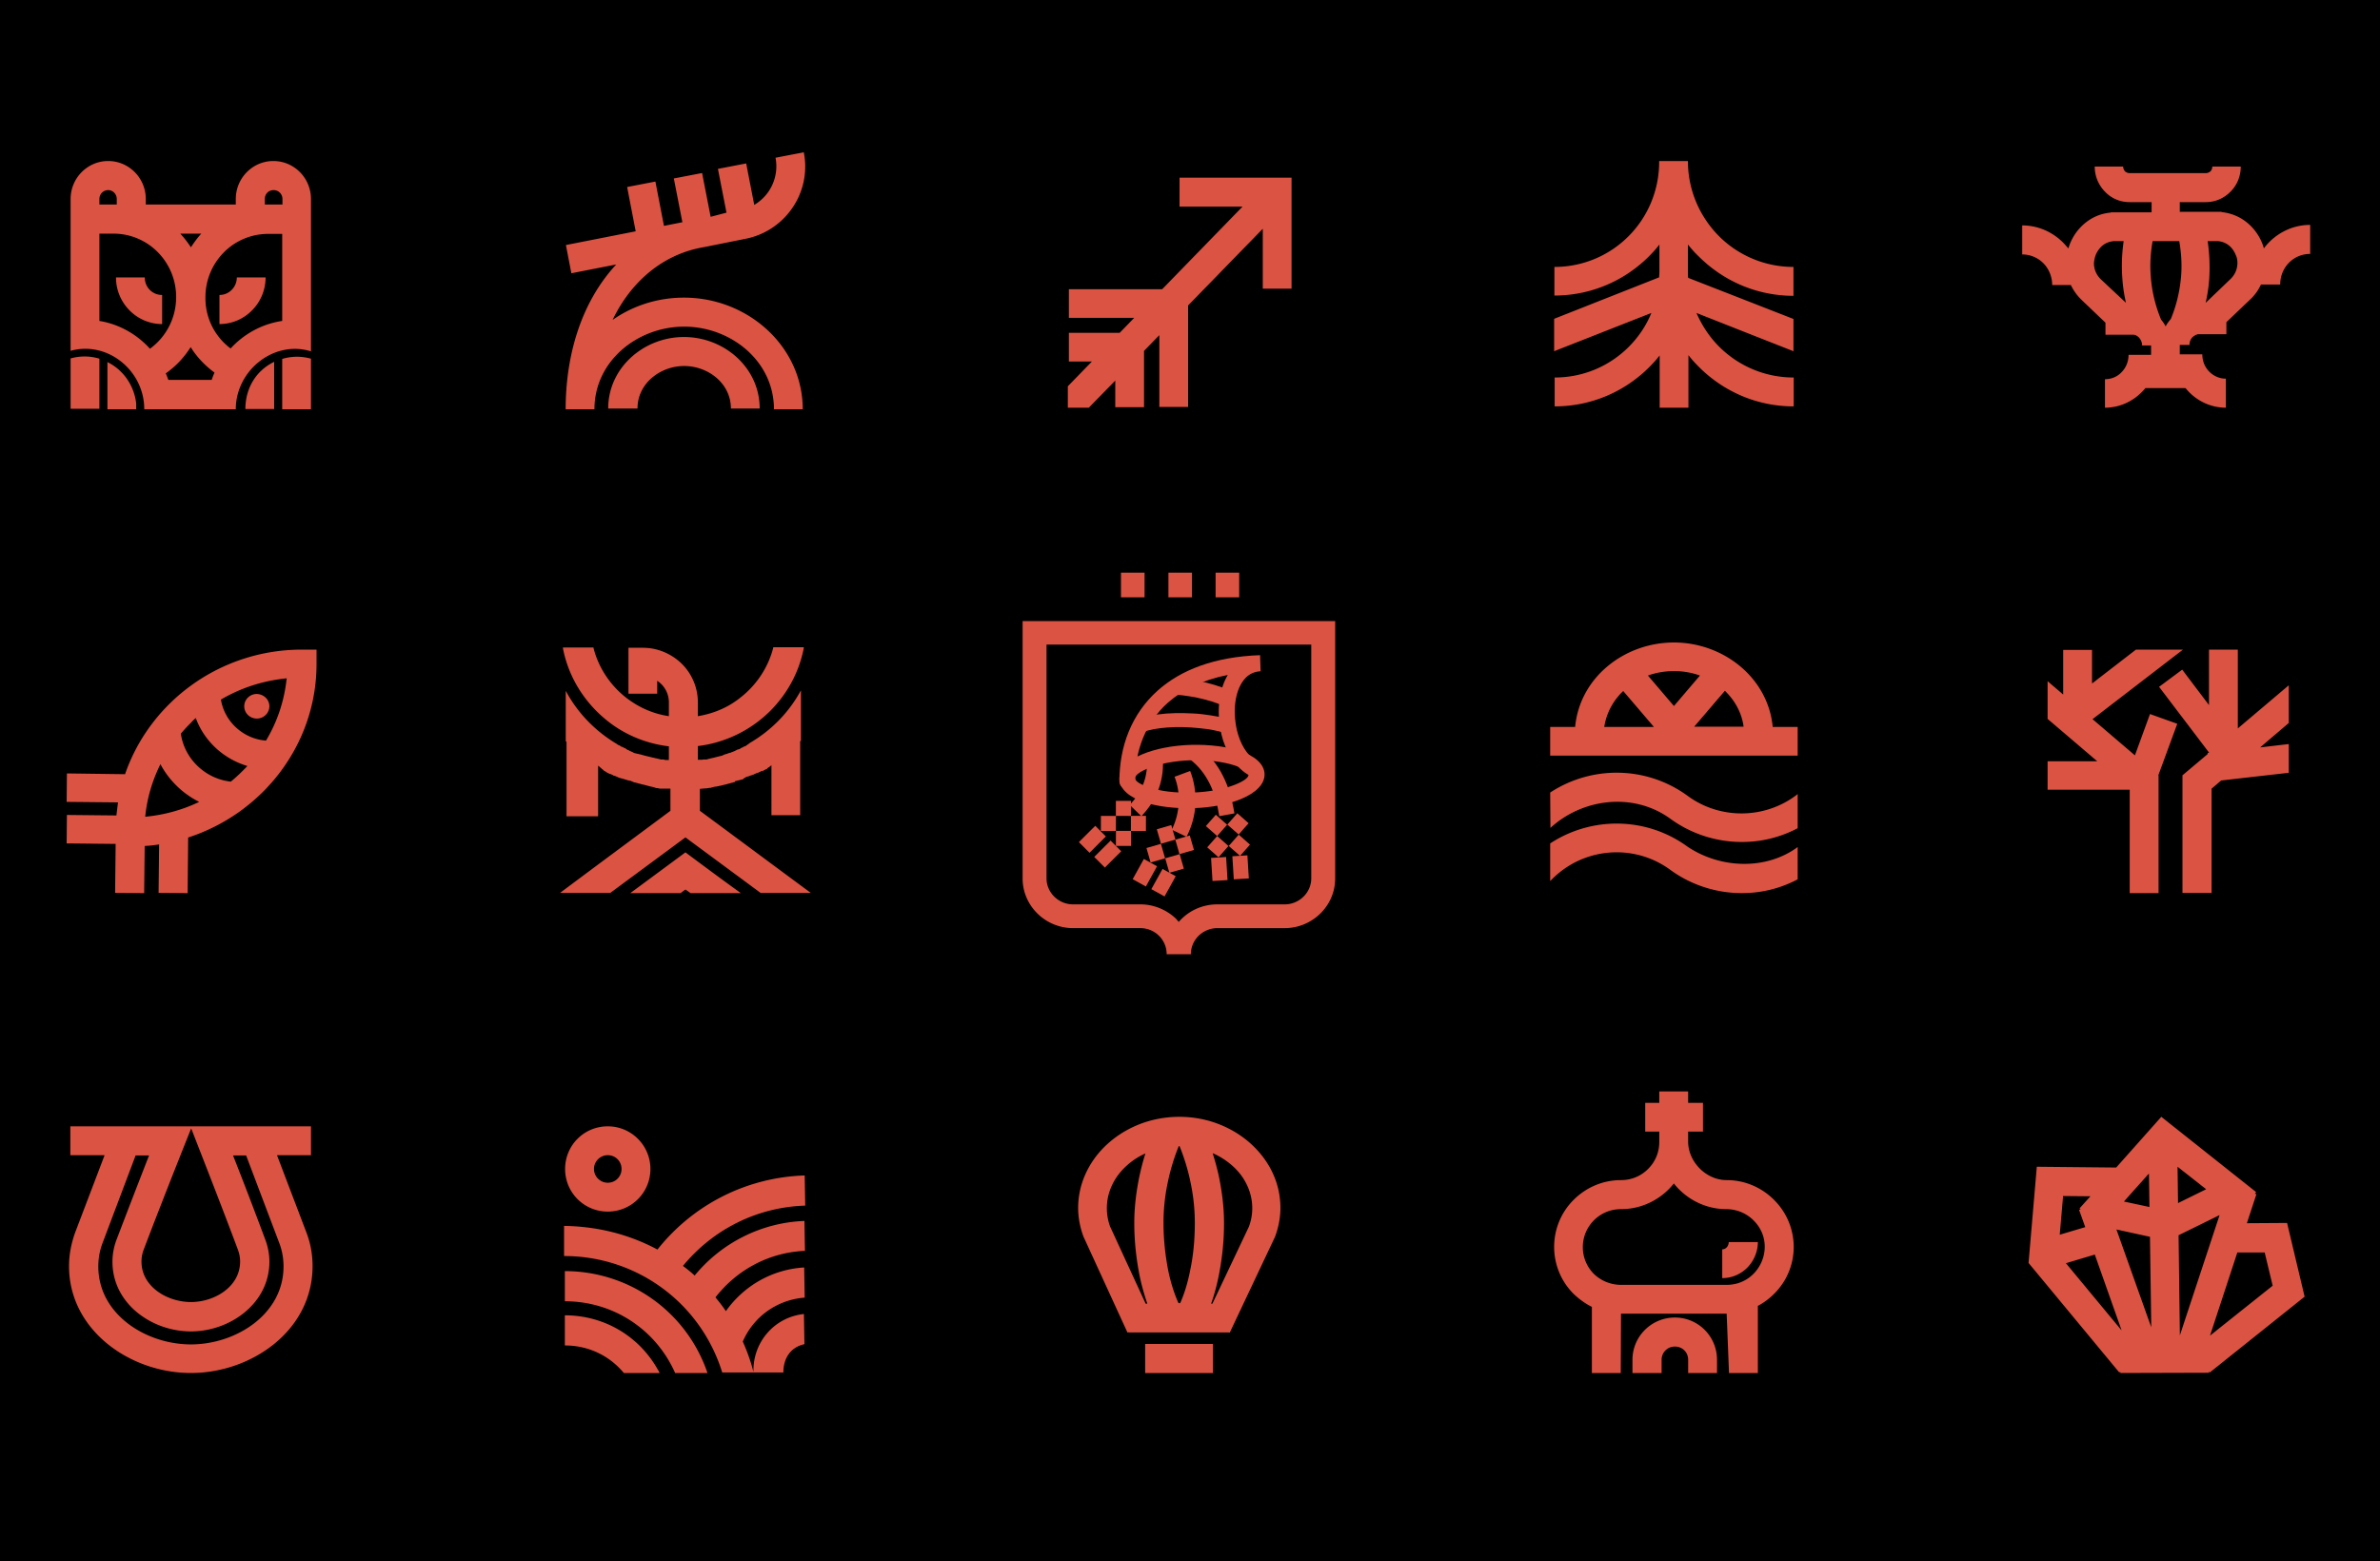 <svg fill="none" height="1968" width="3000" xmlns="http://www.w3.org/2000/svg"><path d="M0 0h3000v1968H0z" fill="#000"/><g fill="#db5342"><path d="M2127.65 308.307v34.446c0 2.625 0 4.921.33 7.546l132.69 51.833v40.679c-40.85-16.075-81.71-32.15-122.23-48.224 6.86 15.746 16.34 30.181 28.43 42.319 23.86 23.948 57.2 39.039 94.13 39.039v36.415c-46.74 0-88.9-19.028-119.62-49.865-4.58-4.593-9.15-9.514-13.08-14.763V514h-36.28v-65.94c-3.92 5.249-8.49 10.17-13.07 14.763-30.4 30.509-72.56 49.537-119.3 49.537v-36.415c36.61 0 69.62-14.762 93.48-38.711 12.09-12.138 21.9-26.573 28.43-42.647-40.85 16.074-81.71 32.149-122.56 48.224v-40.679l.33-.328 132.04-52.162c0-2.296.33-4.592.33-6.561v-34.774c-3.92 5.249-8.5 10.17-13.08 14.763-30.39 30.509-72.55 49.537-119.29 49.537V336.52c36.6 0 69.61-14.763 93.47-38.711s38.57-57.082 38.57-93.825V203h36.28c0 37.071 15.03 70.205 38.89 94.481 23.86 23.948 57.2 39.039 94.13 39.039v36.415c-46.73 0-88.9-19.028-119.62-49.865-4.9-4.593-9.15-9.514-13.4-14.763zM766.628 515.02c0-51.605 45.125-90.145 95.483-90.145 50.357 0 95.483 38.214 95.483 90.145h-36.297c0-31.681-28.775-53.564-58.859-53.564s-58.86 21.883-58.86 53.564zm149.11-246.919l-10.791-55.198 35.643-6.859 10.137 52.258c20.601-12.084 31.392-35.927 26.814-59.443L1013.18 192c10.14 50.298-23.213 99.29-73.571 109.089l-51.992 10.451c-52.974 8.819-92.868 44.746-115.43 91.779 25.178-17.638 56.243-28.089 89.924-28.089 40.875 0 78.152 15.677 105.293 40.826 27.468 25.476 44.476 60.75 44.476 99.944h-36.301c0-61.077-54.609-104.19-113.141-104.19-58.533 0-113.141 43.113-113.141 104.19H713c0-65.649 18.312-133.585 63.764-182.577l-56.57 11.105-6.867-35.601 87.962-17.31-10.791-55.851 35.643-6.859 10.791 55.851 23.217-4.572-10.791-55.198 35.643-6.859 10.791 55.198zM2127.37 1003.42c-52.11-38.095-121.26-38.42-173.37-4.229l.33 44.609c40.31-37.12 104.54-45.586 151.41-11.39 46.54 33.86 109.46 38.75 160.26 11.72v-42.99c-40.31 31.59-97.34 32.57-138.63 2.28zm0 64.15c-52.11-38.1-121.26-38.42-173.37-4.23v46.89l.33.33c39.65-42.01 104.54-48.2 151.41-13.68 46.54 33.87 109.46 38.75 160.26 11.72v-40.7c-40.31 29.63-97.66 27.03-138.63-.33zm-42.61-151.089l-38.67-45.263c-12.78 12.049-21.3 28.005-23.92 45.263zm89.48-45.588l-38.68 45.262h62.27c-2.29-17.258-10.81-32.888-23.59-45.262zm-97.01-19.212l32.77 38.424 32.77-38.424c-20.64-7.49-44.57-7.49-65.54 0zm-91.77 64.8C1991.36 853.634 2048.06 810 2110 810s118.64 43.96 124.54 106.481H2266v36.145h-312v-36.145zM783.475 1473.75c0-9.51-7.543-17.37-17.381-17.37-9.51 0-17.381 7.86-17.381 17.37 0 9.5 7.871 17.36 17.381 17.36 9.838 0 17.381-7.86 17.381-17.36zM891.695 1731H851.03c-24.595-55.38-78.377-90.45-139.046-90.45v-38.01c81.001 0 152.82 50.79 179.383 127.15zm-60.341 0h-44.928l-.328-.33c-18.693-22.28-45.256-34.41-74.114-34.41v-38.01c49.191 0 93.463 25.89 117.402 68.82.984 1.31 1.64 2.62 1.968 3.93zm-2.624-155.66c45.256-57.03 112.812-91.11 185.61-93.4l.66 38.01c-60.341 1.97-115.763 29.5-154.132 76.03 5.247 3.93 10.167 7.87 14.758 12.13 34.105-41.62 84.608-66.86 138.394-68.82l.65 37.68c-44.598 1.97-85.262 23.27-112.809 58.67 4.591 5.57 9.182 11.47 13.117 17.36 22.956-32.44 59.029-52.76 98.712-55.05l.65 38.01c-34.43 2.62-64.272 23.6-78.045 55.39 5.574 12.45 10.166 25.23 13.445 38.34-.984-37.36 26.235-69.15 63.62-73.08l.66 38.01c-17.713 3.94-26.567 18.03-26.567 35.72h-77.066c-27.219-87.82-107.564-146.81-199.387-146.81v-38.02c41.976.66 81.657 10.49 117.73 29.83zm-8.854-101.59c0 29.82-23.94 53.74-53.782 53.74-29.843 0-53.782-23.92-53.782-53.74 0-29.83 23.939-53.75 53.782-53.75 29.842 0 53.782 24.25 53.782 53.75zm-674.131-407.21v-2.59L84 1063.31l.33-35.87 62.406.64c.66-5.49 1.321-10.98 1.981-16.48L84 1010.96l.33-35.875 73.302.97C189 884.924 277.16 819 380.509 819H399v18.097c0 101.795-68.019 188.403-161.792 218.773l-.661 70.13-36.651-.32.661-61.08c-5.944.97-11.887 1.62-18.161 1.94l-.66 59.46-36.651-.32zm56.462-103.089c-10.235 20.683-16.839 42.979-19.15 66.249 24.103-2.26 47.216-8.73 68.018-18.74-20.802-10.35-37.971-27.15-48.868-47.509zm44.576-58.168a55.812 55.812 0 00-6.274 6.14c-4.292 4.201-8.585 8.725-12.547 13.573 4.623 31.669 30.708 56.876 63.066 60.43 7.264-6.14 14.198-12.603 20.802-19.712-30.377-9.049-54.481-31.67-65.047-60.431zm114.575-50.089c-29.386 2.908-57.783 11.957-82.877 26.822 4.623 27.791 28.066 49.443 56.792 51.705 14.199-23.59 23.114-50.089 26.085-78.527zm-21.792 35.224c0 8.402-6.934 15.511-15.849 15.511-8.585 0-15.849-6.786-15.849-15.511 0-8.402 6.934-15.512 15.849-15.512 8.915.324 15.849 7.11 15.849 15.512zm-98.571 532.202c-20.445 51.12-40.23 101.27-59.686 152.39-1.978 5.24-2.967 10.16-2.967 15.4 0 32.12 32.975 51.12 62.323 51.12s61.993-19 61.993-51.12c0-5.24-.989-10.16-2.967-15.4-19.126-51.12-38.911-101.59-58.696-152.39zm-69.908 33.76l-41.549 110.11c-3.957 10.16-5.606 20.32-5.606 30.15 0 60.62 60.345 98.31 116.733 98.31s116.732-37.69 116.732-98.31c0-9.83-1.648-19.99-5.605-30.15l-41.549-109.79h-16.488c13.85 35.07 27.37 70.46 40.56 105.86 3.627 9.5 5.276 19 5.276 28.18 0 52.43-49.463 87.83-98.926 87.83s-98.926-35.07-98.926-87.83c0-9.18 1.649-18.68 5.276-28.18 13.52-35.4 27.04-70.46 40.889-105.86h-16.817zm178.067 0l36.932 97c5.606 14.42 7.914 28.84 7.914 42.93 0 81.27-77.162 134.69-153.335 134.69C163.833 1731 87 1676.93 87 1596.31c0-14.09 2.638-28.51 7.914-42.93l36.933-97H88.649V1420H392.02v36.38zm1094.306 238h85.43V1731h-85.43zm2.61-51.14c-3.59-10.56-7.18-22.77-9.79-35.96-3.91-19.8-6.52-42.23-6.52-65.33 0-20.45 2.61-39.92 6.2-57.74 2.28-10.55 4.89-20.78 7.82-30.02-14.02 6.27-25.76 15.84-34.24 27.05-9.13 12.21-14.34 26.73-14.34 41.91 0 7.58 1.3 15.17 3.91 22.76l45 97.66h1.96zm82.5-189.38c2.93 9.24 5.86 19.8 8.15 30.68 3.58 17.82 6.19 37.29 6.19 57.74 0 23.43-2.61 45.53-6.52 65.33-2.61 13.19-5.87 25.07-9.78 35.96h1.63l45.98-97c2.93-7.92 4.24-15.51 4.24-23.42 0-15.18-5.22-29.7-14.35-41.91-8.81-11.54-21.2-21.11-35.54-27.38zm-41.09 189.38c5.22-11.55 9.78-26.07 13.04-43.22 3.59-17.16 5.55-36.95 5.55-58.07 0-17.82-1.96-34.97-5.22-50.48-3.59-17.81-8.81-33.65-14.02-46.52h-.98c-5.22 12.87-10.44 28.71-14.02 46.52a243.845 243.845 0 00-5.22 50.15c0 21.12 2.28 40.58 5.54 58.07 3.26 16.82 8.15 31.67 13.37 43.22h1.96zm-66.2 36.95l-54.78-119.43-.65-1.32c-4.57-12.21-6.85-24.75-6.85-36.62 0-23.1 7.83-45.21 21.85-64.01 13.69-18.15 32.93-32.66 55.76-41.57 15.32-5.94 32.28-9.24 49.89-9.24 17.93 0 34.57 3.3 49.89 9.24 22.83 8.91 42.07 23.42 55.76 41.57 14.02 18.48 21.85 40.58 21.85 64.01 0 11.87-2.28 24.41-6.85 36.62l-.65 1.32-56.41 119.43-.66-.33h-127.17v-.66zM182.482 349.75c0 12.229 9.479 22.144 21.9 22.144v36.688c-32.033 0-58.181-26.442-58.181-58.832zm71.256-55.197h-26.476c4.903 5.289 9.479 11.238 13.401 17.187 3.923-5.949 8.172-11.898 13.075-17.187zm-128.456-43.628v6.941h21.899v-6.941c0-6.28-4.903-11.238-10.786-11.238-6.211 0-11.113 4.958-11.113 11.238zm208.537 0v6.941h22.226v-6.941c0-6.28-4.903-11.238-11.113-11.238-6.537 0-11.113 4.958-11.113 11.238zM290.673 439.32c17.324-18.84 40.204-31.069 65.046-34.704V294.884h-17.651c-43.799 0-79.1 35.696-79.1 79.985-.327 25.45 11.44 49.247 31.705 64.451zm-81.715 31.399c1.307 2.644 2.288 5.619 3.269 8.263h54.585c.981-2.975 2.288-6.28 3.596-9.254-11.767-8.594-22.227-19.501-30.071-32.061-8.172 12.891-18.631 24.128-31.379 33.052zm-83.676-66.103c24.514 3.966 47.068 16.525 63.738 35.034 20.919-15.203 33.012-39.331 33.012-65.112 0-44.289-35.301-79.985-79.1-79.985h-17.65zm56.547 111.053c0-48.255-46.088-86.265-92.829-73.374v-191.37C89 224.484 110.246 203 136.395 203s47.395 21.484 47.395 47.925v6.941h113.42v-6.941c0-26.441 21.246-47.925 47.395-47.925S392 224.484 392 250.925v192.031c-46.741-14.543-94.79 24.127-94.79 73.044H181.829zm-56.547-63.459c-11.767-3.636-24.515-3.636-36.282-.33v63.459h36.282zm46.414 63.459v-6.94c-2.615-23.137-16.67-42.637-36.282-52.222V516h36.282zm173.89-59.493c-23.207 11.238-36.282 33.713-36.282 59.493h36.282zM392 452.21c-11.767-3.305-24.514-3.305-36.281.331V516H392zm-57.201-102.46c0 32.39-26.148 58.832-58.181 58.832v-36.688c12.094 0 21.9-9.915 21.9-22.144zM2043.29 1619.86h133.17c42.31 0 64.29-51.32 33.78-81.4-8.52-8.5-20.66-14.05-34.11-14.05-25.91 0-50.18-12.1-66.25-32.36-16.07 20.26-40.35 32.36-66.59 32.36-13.44 0-25.25 5.23-34.11 14.05-18.69 18.64-18.69 49.04 0 67.67 8.86 8.5 20.99 13.73 34.11 13.73zm133.17 36.28h-133.17l-.32 74.86h-36.41v-83.36c-8.53-4.25-16.07-9.8-22.96-16.34-32.8-32.69-32.8-85.97 0-118.66 15.42-15.36 36.41-24.84 59.69-24.84 13.45 0 25.26-5.23 34.12-14.06 8.85-8.83 14.1-20.59 14.1-34v-13.07h-17.71v-36.29h17.71V1376h36.41v14.38h18.69v36.29h-18.69v13.07c.32 25.17 22.63 48.06 48.54 48.06 23.29 0 44.28 9.48 59.69 24.84 33.13 33.01 33.13 85.97 0 118.66-5.9 5.88-12.79 11.11-20.33 15.04V1731h-36.41zM2057.73 1731v-16.67c0-29.42 23.94-53.28 53.46-53.28s53.13 23.86 53.13 53.28V1731h-36.4v-16.67c0-9.48-7.22-16.67-16.73-16.67s-16.73 7.52-16.73 16.67V1731zm158.09-165.41c0 24.85-19.68 45.77-44.94 45.77v-36.29c4.92 0 8.2-4.57 8.2-9.15h36.74zM1628 224v139.955h-36.27v-75.511l-94.11 96.667v127.913h-36.27v-90.483l-19.28 19.854v70.954h-36.27v-33.524L1372.47 514H1346v-27.015l.33-.325 30.06-30.92h-29.08v-36.128h64.04l18.3-18.878h-82.34v-36.128h117.63l101.3-104.153h-79.4V224h104.89zm-764 897.45l-6.202 4.55h-63.331L864 1074.6c23.178 17.24 46.355 34.48 69.859 51.4h-63.33zm-18.934-99.22v-27.972h-13.384l-1.306-.325-1.306-.325h-1.632l-.979-.326-.98-.325-.979-.325h-.326l-.98-.326-1.306-.325-1.305-.325h-.327l-.979-.325h-.327c-.653-.326-1.632-.326-2.285-.651l-.979-.325h-.326l-.98-.326h-.326l-.98-.325-1.305-.325h-.327l-.979-.325h-.327l-1.305-.326-1.306-.325-.98-.325h-.326l-.979-.326h-.327l-.979-.325-.979-.325h-.327l-.979-.325-.98-.326h-.652l-.98-.325-.979-.325-.653-.326-.653-.325-.979-.325c-.653-.325-1.306-.651-2.285-.651h-.327l-.653-.325h-.653l-.979-.325-.979-.326h-.327l-.653-.325h-.326l-.979-.325-.98-.325-.979-.326h-.327l-.979-.325h-.326l-.98-.325-.979-.326h-.326l-.98-.325h-.326l-.653-.325-.653-.325c-1.306-.651-2.285-.976-3.591-1.627l-.979-.325h-.653l-.653-.326-.979-.65-.98-.325-.326-.326-.98-.325-.979-.325-.979-.326h-.327l-.326-.325-.653-.325-.653-.325-.653-.326-.653-.325-.979-.651-.327-.325-.652-.325-.327-.325-.653-.326h-.326l-.326-.325-.327-.325-.326-.326-.327-.325-.326-.325-.327-.326-.653-.325-.326-.325-.327-.325-.326-.326-.327-.325-.326-.325-.653-.325-.326-.326-.327-.325-.326-.325-.327-.326-.326-.325-.979-.65v63.752h-39.827v-93.679l-.653-.651-.326-.325v-63.431l1.306 2.277c14.69 26.674 36.562 48.793 62.677 64.407l.98.651.326.325.653.325.326.325.98.326h.326l.98.65.979.651.326.325.98.326h.326l.979.325.327.325.979.651h.327l.979.325.327.325.652.325.327.326.653.325.326.325.979.651h.327l.979.325.327.325.653.326.326.325.979.325h.327l.979.651h.327l.653.325.652.326.653.325.327.325.979.325 1.306.326 1.306.325h.326l.98.325h.326l1.306.326 1.305.325h.327l.979.325h.327l.979.325h.327l.652.326h.327l.979.325.979.325h.327l.979.326h.327l3.917.975h.327l.652.326h.653c.653.325 1.633.325 2.285.65h.327l.979.325h.653l.98.326h.326l.979.325h.327l1.305.326h.327l.979.325h.327l.979.325h.327l.979.325h.326l.98.326h3.264l1.306.325 1.306.325h4.243v-17.24c-30.033-3.578-57.781-15.614-79.979-34.155-27.095-22.445-46.682-53.673-53.537-89.455v-.976h38.521v.651c6.529 25.372 21.545 47.492 41.785 63.106 15.343 11.71 33.297 19.842 53.21 22.77v-17.24c0-9.108-3.591-17.24-9.467-23.096-1.632-1.626-3.264-2.927-5.223-4.228v16.264h-36.235v-57.901h18.281c18.934 0 36.235 7.807 48.967 20.168 12.731 12.686 20.239 29.926 20.239 48.793v17.24c19.914-3.253 38.195-11.06 53.211-23.095 20.24-15.614 35.256-37.734 41.785-63.106V816h38.525v.976c-6.86 35.782-26.446 67.335-53.541 89.454-22.199 18.216-49.946 30.577-79.98 34.155v17.241h5.55l1.306-.325h4.244l.979-.326.979-.325h.327l.979-.325h.327l.979-.325h.326l.98-.326h.652l.98-.325h.653l.653-.326h.653l.652-.325h.327l.979-.325h.327l.979-.325h.326l.653-.326h.653l.98-.325h.326l.653-.325h.653l.979-.325h.327l.979-.326h.326l.653-.325.653-.325.653-.326.653-.325.979-.325.98-.325h.326l.98-.326h.326l.653-.325.653-.325.979-.326 1.306-.325h.326l.98-.325.652-.325.653-.326h.327c.653-.325 1.632-.65 2.285-.976l.979-.325.327-.325.979-.326.326-.325.653-.325.653-.325.98-.326h.326l.979-.325.98-.325.326-.326.653-.325.326-.325c.653-.325 1.306-.651 2.286-.976l.326-.325.653-.325.653-.326.653-.325h.326l.979-.326.327-.325.979-.65.98-.651.326-.325.98-.651.979-.65.326-.326.98-.65c26.115-15.289 47.987-37.408 62.678-63.757l1.31-2.277v63.106l-.33.326-.65.975v93.03h-36.24v-63.103l-.326.325-.327.326 3.591-2.278-.326.326-.327.325-.326.325-.327.326-.652.325h-.653l-.98.651-.979.65-.326.325-.327.326-.326.325-.327.325h-.326l-.653.326-.327.325-.326.325-.327.325-.326.326-.326.325-.327.325h-.326l-.653.325h-.327l-.979.651h-.326l-.327.325-.653.326-.326.325h-.327l-.653.325h-.653l-.652.326h-.653l-.653.325-.979.65-.98.326-.326.325-.653.325h-.653l-.653.326-.979.325c-.653.325-1.632.651-2.285.976l-1.959.976h-.653l-.653.325-.653.325-1.306.325-.979.326-.326.325h-.327l-.653.325h-.326l-.979.326-1.306.325-.98.325-.326.326-.653.325-.653.325-2.611 1.952-1.306.325h-.327l-.979.325h-.326l-.653.326h-.653l-.979.325h-.327l-.979.325h-.327l-.979.325h-.327l-.979.326h-.326l-.327.976-.979.325h-.327l-.979.325c-.653.326-1.632.326-2.285.651l-1.306.325-.979.325h-.327c-.652.326-1.305.326-2.285.651l-.979.325h-.326l-.98.326h-.326l-.98.325h-.326c-.653.325-1.632.325-2.285.65h-.327l-.979.326h-.326l-1.306.325-4.897.976c-.979 0-1.632.325-2.611.325l-.98.325-1.306.326-1.305.325-.98.325h-1.632l-1.306.326c-.979 0-1.632.325-2.611.325h-1.306c-2.285.325-4.244.325-6.529.651v27.646c46.682 34.48 93.037 68.96 139.719 103.44h-63.33L864 1055.74l-94.669 69.93H706c46.029-34.48 92.711-68.96 139.066-103.44zM2692.38 819h59.29l-114 87.668 53.4 45.613 19-52.083 34.4 12.293-23.92 65.023h.33V1126h-36.36V995.63H2581v-35.908h62.57L2581 906.345V858.79l19.66 16.822v-56.288h36.36v42.378zm95 306.68h-36.36V977.191h.32l31.45-26.527v-1.294l1.64-.324v-.323l-62.9-82.816 29.16-21.674 33.74 44.643V819h36.36v99.314l64.21-54.348v47.555l-36.03 30.732 36.03-4.206v36.232l-85.17 9.705-12.12 10.352v131.344zm32.81 453.38l-34.44 104.81 78.96-62.95-10.07-41.86zm-223.87-22.41l32.16-9.56-7.79-21.76 1.95-.65-1.3-1.32 13.64-15.16-34.44-.33zm44.19 25.04l-36.4 10.88 70.19 84.71zm32.17 147.66l-1.3.99-114.38-138.1 10.4-121.29 100.08.99 56.86-63.94 119.57 94.92-1.62 1.98 1.95.66-12.02 36.58 50.68-.33 22.1 92.95-119.57 95.58-.98-1.32v1.65l-111.77.33zm72.13-258.4l.65 45.82 35.42-17.47zm-35.42 50.76l-.65-42.19-31.52 35.27zm38.34 161.83l50.04-151.61-51.66 25.38zm-79.93-133.49l43.87 123.27-1.63-114.04zm12-1168.267c-2.26-9.892-3.88-20.113-4.53-30.334-1.29-15.826-.64-31.653 1.62-47.479h-12.27c-7.11.659-13.24 3.626-17.44 8.572-2.26 2.638-4.2 5.605-5.49 8.903-1.29 3.297-1.94 6.924-2.26 10.221 0 7.254 2.58 14.507 8.72 20.442zm33.58-77.813c-2.58 14.837-3.55 29.674-2.26 44.841 1.29 18.464 5.82 36.929 12.92 54.074 2.26 2.638 4.2 5.605 5.81 8.573 1.62-3.298 3.88-6.265 6.46-9.232 7.11-17.146 11.31-34.951 12.92-53.415 1.29-14.837.32-30.004-2.26-44.841zm34.24-49.788v12.859h52.64v.33c15.82 1.649 29.06 8.902 38.75 19.453 5.49 5.935 9.69 12.859 12.6 20.113.64 1.978 1.61 3.957 1.94 6.265a71.113 71.113 0 016.45-7.584c13.25-13.518 31.65-22.091 52-22.091v36.599c-10.66 0-20.02 4.286-26.81 11.21-6.78 6.924-10.98 16.486-10.98 27.367h-24.22c-3.23 6.924-7.75 13.518-13.88 19.123l-29.72 28.356v15.167h-35.84c-2.59.66-4.85 1.979-6.79 3.627-2.58 2.638-3.87 5.935-3.87 9.892h-12.27v11.87h28.42c0 8.572 3.23 16.156 8.72 21.761s12.91 8.902 20.99 8.902V514c-18.09 0-34.56-7.584-46.51-19.783-1.61-1.649-2.9-3.297-4.52-4.946h-50.38c-1.29 1.649-2.91 3.297-4.52 4.946-11.95 12.199-28.42 19.783-46.51 19.783v-35.939c8.4 0 15.83-3.297 21-8.903 5.49-5.605 8.72-13.188 8.72-21.761h28.42v-11.87h-11.31c0-3.956-1.61-7.254-3.87-9.891-1.94-1.979-4.2-3.298-6.79-3.627h-35.52v-15.167l-29.71-28.356c-6.14-5.935-10.66-12.2-13.89-19.124h-23.57c0-10.551-4.2-20.442-10.98-27.366-6.79-6.924-16.48-11.211-26.81-11.211v-36.598c20.35 0 38.75 8.572 52 22.091 2.26 2.308 4.19 4.616 6.13 6.924.65-1.979 1.29-3.627 1.94-5.606 2.91-7.253 7.1-14.177 12.59-20.112 9.69-10.551 22.93-18.135 39.08-19.454v-.329h51.35v-12.859h-27.77c-12.27 0-23.25-4.946-31.01-13.189-8.07-8.243-12.91-19.453-12.91-31.653h35.84c0 2.308.97 4.286 2.26 5.935 1.3 1.319 3.56 2.308 5.82 2.308h96.24c2.26 0 4.2-.989 5.81-2.308 1.29-1.319 2.26-3.627 2.26-5.935h35.85c0 12.529-4.84 23.74-12.92 31.653-8.07 8.243-19.05 13.189-31 13.189h-32.94zm32.61 127.601l31.33-30.004c6.14-5.935 8.72-13.189 8.72-20.443 0-3.627-.64-6.924-2.26-10.221-1.29-3.297-3.23-6.265-5.49-8.902-4.2-4.616-10.33-7.914-17.44-8.243h-12.27c2.26 15.826 2.91 31.653 1.94 47.479-.65 10.221-2.26 20.442-4.53 30.334zM1485.83 1162.3c1-1.3 2.32-2.6 3.65-3.9 11.6-11.4 27.5-18.24 45.07-18.24h84.83c18.22 0 33.47-14.65 33.47-32.88V812.628h-333.7v294.652c0 17.91 14.92 32.88 33.47 32.88h84.83c17.57 0 33.47 7.17 45.07 18.24.99 1.3 2.32 2.6 3.31 3.9zm-48.38 7.82h-84.83c-35.12 0-63.62-28.33-63.62-62.52V783h394v324.6c0 34.52-28.83 62.52-63.62 62.52h-84.83c-18.23 0-33.47 14.65-33.47 32.88h-30.49c0-18.23-14.91-32.88-33.14-32.88z"/><path d="M1438.7 1029c9.68-10.13 17.03-21.28 21.71-34.11 4.67-12.833 6.68-27.017 5.01-42.89l-20.04 2.026c1.33 12.496-.34 23.978-4.01 33.772-3.68 10.132-9.69 18.912-17.37 27.022z"/><path d="M1556.01 964.942c10.9 3.555 17.83 7.756 17.83 11.634s-6.27 8.403-16.84 12.604c-13.54 5.494-32.7 9.372-53.84 10.018-21.47.646-40.63-1.616-54.5-6.463-10.9-3.555-17.83-7.756-17.83-11.634s6.27-8.403 16.84-12.604c13.54-5.494 32.7-9.372 53.84-10.018 21.47-.646 40.63 1.939 54.5 6.463zm37.98 10.988c-.33-12.927-12.55-22.945-31.38-29.408-16.18-5.171-37.98-8.079-61.43-7.433s-45.25 5.171-60.78 11.634c-18.49 7.433-29.72 18.744-29.39 31.347.33 12.927 12.55 22.94 31.38 29.41 16.18 5.17 37.98 8.08 61.43 7.43 23.78-.65 45.25-5.17 60.78-11.63 18.49-7.759 29.72-18.747 29.39-31.35z"/><path d="M1572.13 976.038c4.63 2.994 10.91 1.33 13.89-3.327 2.98-4.658 1.33-10.979-3.31-13.973-11.58-7.319-19.52-21.624-23.49-37.925-2.97-12.642-3.64-26.281-1.65-38.258 1.98-11.644 6.28-21.624 12.9-28.277 4.63-4.658 10.92-7.652 18.53-7.985l-.66-20.293c-57.57 1.996-99.92 18.63-129.04 44.579-33.08 29.608-48.3 70.527-48.3 114.441 0 5.655 4.63 9.98 9.93 9.98 5.62 0 9.92-4.657 9.92-9.98-.33-38.258 12.9-73.855 41.36-99.138 18.53-16.301 43.34-28.61 75.43-34.931-4.96 8.317-8.27 17.964-9.92 28.61-2.65 14.971-1.66 31.272 1.98 46.575 4.97 20.626 16.21 39.589 32.43 49.902z"/><path d="M1546 905.856c-6.28-1.74-13.22-2.9-20.5-4.06-7.27-1.161-14.54-2.031-22.14-2.321-15.21-.87-30.09-.58-43.31 1.16-13.55 1.741-20.95 4.514-29.55 8.865l5.09 15.5c6.61-3.191 15.86-5.511 27.1-6.961 11.57-1.451 25.13-1.741 39.01-.871 6.94.581 13.89 1.161 20.17 2.031s12.56 2.32 18.18 3.771zm7-34.256c-6.1-2.874-13.23-5.388-20.35-7.544-7.46-2.155-14.58-4.31-22.04-5.747-5.77-1.078-11.87-2.156-17.64-2.874-5.76-.718-8.7 3.924-14.47 3.565l-3.5 16.552c5.09 0 10.17.359 15.6 1.077 5.43.719 10.85 1.437 16.28 2.515 7.12 1.437 13.9 3.233 20.01 5.029 6.44 2.155 12.54 4.311 18.31 6.825zm-57.37 183.4c6.68-12.95 10.55-27.22 11.25-41.17.7-14.938-1.76-29.546-6.68-41.83l-19.68 7.304c3.86 9.628 5.97 21.576 5.27 33.536-.7 11.28-3.52 22.9-8.79 33.2zm60.37-29.52c-2.86-17.59-7.32-33.263-14.32-47.017-7-14.073-16.54-26.228-29.91-36.463L1500 957.353c10.82 8.316 18.45 18.232 24.5 30.066 6.05 11.835 9.86 25.591 12.41 41.581zm-130.48 3.09l-.03 19 19 .03.03-19z"/><path d="M1406.58 1009.66l-.03 19 19 .03.03-19zm.04 37.83l-.03 19 19 .03.03-19z"/><path d="M1387.69 1028.6l-.04 19 19 .03.04-19zm12.24 31.17l-20.65 20.58 13.41 13.46 20.65-20.58zm-19.34-18.67l-20.66 20.58 13.42 13.46 20.65-20.58zm119.15 12.23l-18.26 5.26 5.26 18.26 18.26-5.26zm-23.32-13.11l-18.26 5.26 5.26 18.26 18.26-5.25zm10.58 36.62l-18.26 5.25 5.26 18.26 18.26-5.25zm-23.64-12.99l-18.26 5.26 5.26 18.26 18.26-5.26z"/><path d="M1465.39 1095.47l-14.11 25.52 16.63 9.19 14.11-25.51zm-23.53-12.55l-14.11 25.51 16.63 9.2 14.11-25.52zm117.78-57.62l-12.57 14.25 14.25 12.57 12.57-14.25zm-27.09 1.9l-12.57 14.25 14.25 12.57 12.57-14.25zm28.86 25.06l-12.57 14.25 14.25 12.57 12.57-14.25zm-27.13 1.76l-12.57 14.25 14.25 12.57 12.57-14.24z"/><path d="M1572.35 1078.34l-18.96 1.19 1.82 29.1 18.96-1.19zm-26.84 2.1l-18.96 1.18 1.82 29.1 18.96-1.18z"/><path clip-rule="evenodd" d="M1472.8 722h29.73v31h-29.73zm59.47 0H1562v31h-29.73zM1413 722h29.73v31H1413z" fill-rule="evenodd"/></g></svg>